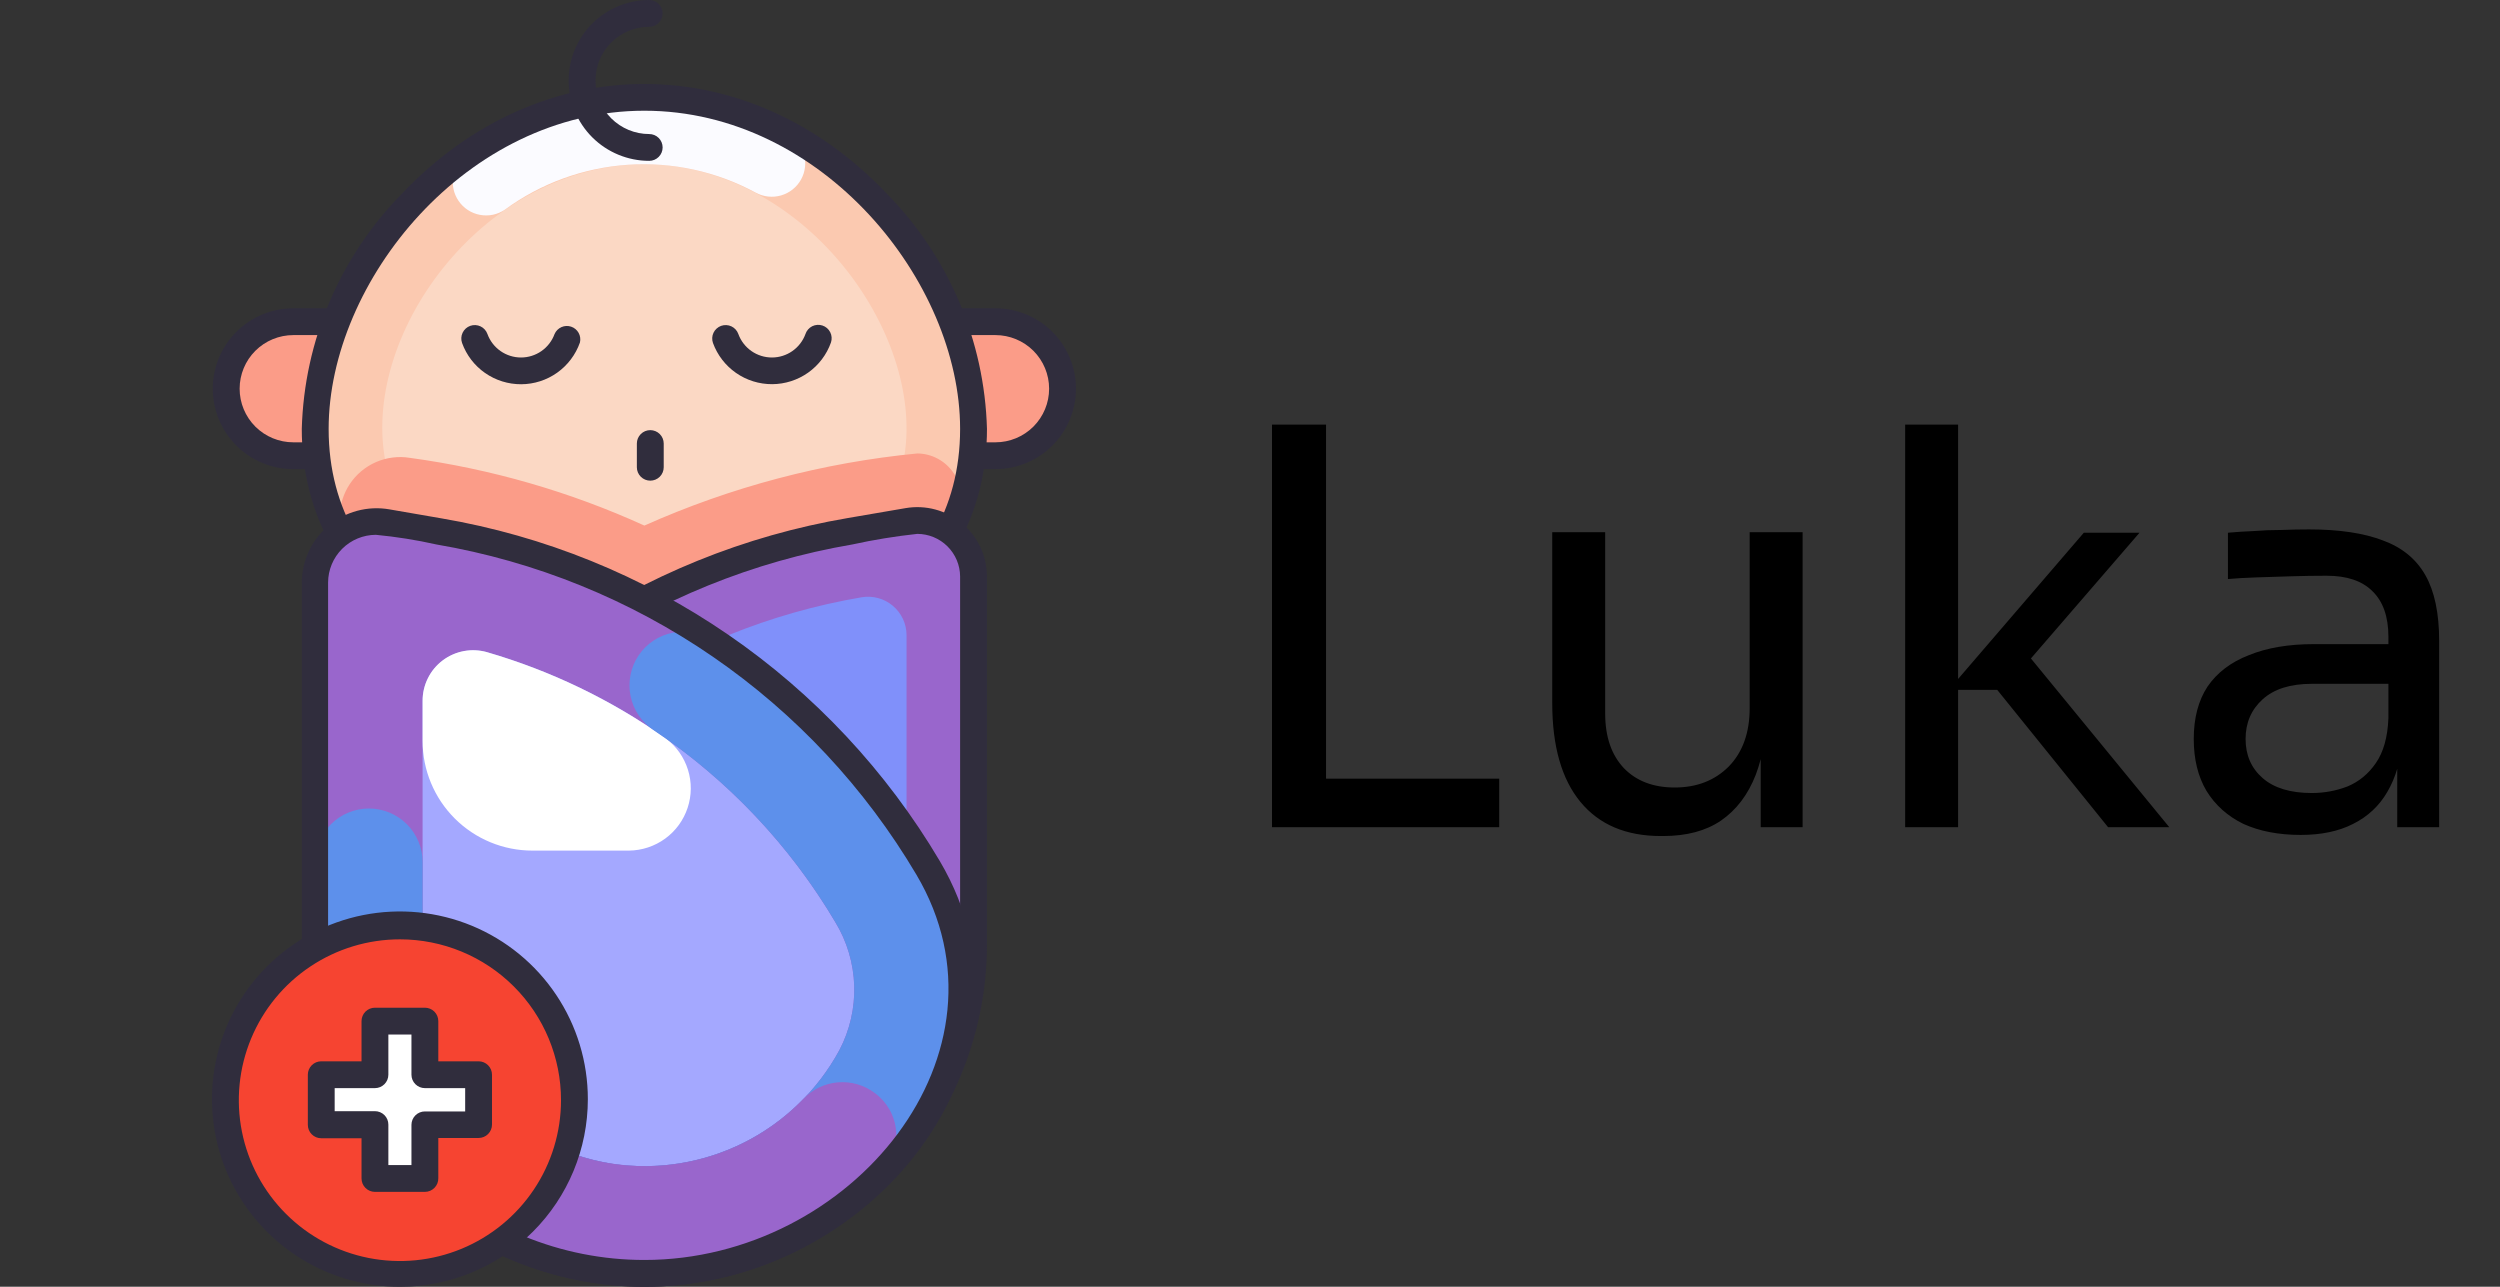 <svg width="136" height="70" viewBox="0 0 136 70" fill="none" xmlns="http://www.w3.org/2000/svg">
<rect x="0" y="0" width="136" height="70" fill="#333333" stroke="none"/>
<path d="M69.197 45V23.1H72.137V45H69.197ZM71.537 45V42.36H81.557V45H71.537ZM90.352 45.48C88.452 45.48 86.992 44.86 85.972 43.62C84.952 42.38 84.442 40.59 84.442 38.25V28.95H87.322V38.82C87.322 40.08 87.662 41.07 88.342 41.79C89.022 42.49 89.942 42.84 91.102 42.84C92.302 42.84 93.282 42.46 94.042 41.7C94.802 40.92 95.182 39.86 95.182 38.52V28.95H98.062V45H95.782V38.13H96.142C96.142 39.71 95.932 41.05 95.512 42.15C95.092 43.23 94.462 44.06 93.622 44.64C92.802 45.2 91.752 45.48 90.472 45.48H90.352ZM114.68 45L108.65 37.53H106.01L113.36 28.98H116.39L109.73 36.69L109.94 35.16L118.01 45H114.68ZM103.64 45V23.1H106.52V45H103.64ZM130.41 45V40.2H129.93V34.65C129.93 33.55 129.64 32.72 129.06 32.16C128.5 31.6 127.67 31.32 126.57 31.32C125.95 31.32 125.31 31.33 124.65 31.35C123.99 31.37 123.36 31.39 122.76 31.41C122.16 31.43 121.64 31.46 121.2 31.5V28.98C121.64 28.94 122.1 28.91 122.58 28.89C123.08 28.85 123.59 28.83 124.11 28.83C124.63 28.81 125.13 28.8 125.61 28.8C127.25 28.8 128.59 29 129.63 29.4C130.67 29.78 131.44 30.41 131.94 31.29C132.44 32.17 132.69 33.36 132.69 34.86V45H130.41ZM125.16 45.42C123.96 45.42 122.92 45.22 122.04 44.82C121.18 44.4 120.51 43.8 120.03 43.02C119.57 42.24 119.34 41.3 119.34 40.2C119.34 39.06 119.59 38.11 120.09 37.35C120.61 36.59 121.36 36.02 122.34 35.64C123.32 35.24 124.5 35.04 125.88 35.04H130.23V37.2H125.76C124.6 37.2 123.71 37.48 123.09 38.04C122.47 38.6 122.16 39.32 122.16 40.2C122.16 41.08 122.47 41.79 123.09 42.33C123.71 42.87 124.6 43.14 125.76 43.14C126.44 43.14 127.09 43.02 127.71 42.78C128.33 42.52 128.84 42.1 129.24 41.52C129.66 40.92 129.89 40.1 129.93 39.06L130.71 40.2C130.61 41.34 130.33 42.3 129.87 43.08C129.43 43.84 128.81 44.42 128.01 44.82C127.23 45.22 126.28 45.42 125.16 45.42Z" fill="black"/>
<path d="M54.151 24.792H15.957C14.988 24.792 14.06 24.408 13.375 23.724C12.69 23.04 12.305 22.113 12.305 21.146C12.305 20.179 12.69 19.252 13.375 18.568C14.06 17.884 14.988 17.5 15.957 17.5H54.151C55.119 17.5 56.048 17.884 56.733 18.568C57.418 19.252 57.803 20.179 57.803 21.146C57.803 22.113 57.418 23.04 56.733 23.724C56.048 24.408 55.119 24.792 54.151 24.792Z" fill="#FB9C88"/>
<path d="M54.151 25.521H15.957C14.795 25.521 13.68 25.06 12.858 24.239C12.037 23.419 11.575 22.306 11.575 21.146C11.575 19.985 12.037 18.873 12.858 18.052C13.68 17.232 14.795 16.771 15.957 16.771H54.151C55.313 16.771 56.428 17.232 57.249 18.052C58.071 18.873 58.533 19.985 58.533 21.146C58.533 22.306 58.071 23.419 57.249 24.239C56.428 25.06 55.313 25.521 54.151 25.521ZM15.957 18.229C15.182 18.229 14.439 18.537 13.891 19.083C13.343 19.63 13.036 20.372 13.036 21.146C13.036 21.919 13.343 22.661 13.891 23.208C14.439 23.755 15.182 24.062 15.957 24.062H54.151C54.926 24.062 55.669 23.755 56.217 23.208C56.764 22.661 57.072 21.919 57.072 21.146C57.072 20.372 56.764 19.63 56.217 19.083C55.669 18.537 54.926 18.229 54.151 18.229H15.957Z" fill="#302D3D"/>
<path d="M44.957 35C39.195 37.61 30.921 37.61 25.151 35C9.143 27.745 19.616 5.294 35.054 5.294C50.492 5.294 60.957 27.745 44.957 35Z" fill="#FBD8C4"/>
<path d="M35.054 5.294C24.326 5.294 15.76 16.319 17.323 25.47C18.601 33.425 26.86 36.94 35.054 36.94C43.248 36.94 51.595 33.381 52.807 25.331C54.253 16.253 45.797 5.294 35.054 5.294ZM49.2 24.792C48.272 30.909 41.349 33.294 35.054 33.294C28.883 33.294 21.909 30.96 20.93 24.894C19.754 17.952 26.444 8.94 35.054 8.94C43.664 8.94 50.281 18.047 49.2 24.792Z" fill="#FBC9B0"/>
<path d="M41.108 10.478C41.531 10.71 42.029 10.765 42.493 10.63C42.957 10.495 43.348 10.182 43.58 9.76C43.812 9.337 43.867 8.84 43.732 8.377C43.597 7.914 43.284 7.524 42.861 7.292C40.148 5.803 37.066 5.118 33.977 5.317C30.888 5.516 27.92 6.59 25.421 8.415C25.225 8.549 25.057 8.72 24.926 8.919C24.796 9.118 24.706 9.341 24.662 9.574C24.618 9.808 24.621 10.048 24.669 10.28C24.718 10.513 24.812 10.734 24.947 10.93C25.081 11.127 25.253 11.294 25.452 11.425C25.651 11.555 25.874 11.644 26.108 11.688C26.342 11.732 26.582 11.73 26.816 11.681C27.049 11.632 27.27 11.538 27.466 11.404C29.418 9.974 31.737 9.128 34.153 8.964C36.568 8.8 38.98 9.325 41.108 10.478Z" fill="#FBFBFF"/>
<path d="M49.901 24.668C44.772 25.165 39.758 26.49 35.054 28.591C31.006 26.748 26.711 25.508 22.303 24.908C21.678 24.805 21.037 24.885 20.456 25.137C19.875 25.39 19.38 25.804 19.029 26.331C18.679 26.858 18.489 27.475 18.481 28.107C18.474 28.74 18.65 29.361 18.988 29.896C22.23 35 28.956 36.954 35.054 36.954C41.97 36.954 49.543 34.424 52.106 27.964C52.252 27.601 52.308 27.209 52.268 26.82C52.228 26.432 52.093 26.059 51.876 25.734C51.658 25.409 51.365 25.142 51.02 24.956C50.676 24.77 50.292 24.671 49.901 24.668Z" fill="#FB9C88"/>
<path d="M35.054 37.669C23.91 37.669 16.417 31.908 16.417 23.333C16.549 18.534 18.495 13.962 21.865 10.537C29.416 2.567 40.706 2.589 48.243 10.537C51.612 13.962 53.559 18.534 53.691 23.333C53.691 31.908 46.198 37.669 35.054 37.669ZM35.054 6.023C25.378 6.023 17.878 15.312 17.878 23.333C17.878 32.229 26.502 36.21 35.054 36.21C43.606 36.21 52.23 32.229 52.23 23.333C52.23 15.312 44.73 6.023 35.054 6.023Z" fill="#302D3D"/>
<path d="M35.054 69.271C31.827 69.271 28.66 68.402 25.887 66.754C23.115 65.106 20.839 62.741 19.302 59.908C15.541 52.974 19.973 46.623 19.63 47.206C22.472 42.411 26.324 38.291 30.919 35.129C35.514 31.968 40.742 29.841 46.242 28.897L49.375 28.357C49.813 28.282 50.263 28.303 50.693 28.419C51.122 28.535 51.521 28.742 51.862 29.027C52.203 29.312 52.478 29.668 52.668 30.07C52.858 30.472 52.958 30.91 52.961 31.354V51.392C52.961 56.133 51.074 60.681 47.716 64.034C44.358 67.387 39.803 69.271 35.054 69.271Z" fill="#9966CC"/>
<path d="M36.843 65.516C33.991 65.874 31.098 65.364 28.541 64.052C25.984 62.741 23.884 60.689 22.515 58.166C21.77 56.755 21.403 55.176 21.448 53.582C21.492 51.988 21.948 50.433 22.77 49.066C25.341 44.721 28.829 40.989 32.99 38.126C37.152 35.264 41.889 33.341 46.87 32.492C47.17 32.441 47.478 32.456 47.771 32.536C48.065 32.615 48.337 32.758 48.57 32.954C48.803 33.15 48.99 33.394 49.119 33.669C49.248 33.944 49.316 34.244 49.316 34.548V51.042C49.352 54.555 48.106 57.962 45.811 60.625C43.516 63.289 40.328 65.027 36.843 65.516Z" fill="#8090FA"/>
<path d="M35.054 70C22.639 70 12.685 57.487 18.988 46.834C21.881 41.944 25.807 37.742 30.492 34.52C35.178 31.299 40.51 29.136 46.118 28.182L49.258 27.643C49.801 27.549 50.357 27.575 50.889 27.719C51.42 27.862 51.914 28.119 52.336 28.473C52.758 28.826 53.098 29.267 53.332 29.764C53.566 30.262 53.688 30.804 53.691 31.354V51.392C53.685 56.325 51.72 61.055 48.226 64.543C44.732 68.032 39.995 69.994 35.054 70ZM49.901 29.043C48.713 29.171 47.533 29.363 46.366 29.619C40.969 30.54 35.838 32.623 31.329 35.725C26.821 38.826 23.043 42.871 20.258 47.578C14.525 57.254 23.786 68.542 35.054 68.542C39.608 68.536 43.973 66.727 47.193 63.512C50.413 60.297 52.225 55.938 52.23 51.392V31.354C52.225 30.74 51.977 30.154 51.541 29.721C51.105 29.288 50.516 29.045 49.901 29.043Z" fill="#302D3D"/>
<path d="M35.054 69.271C38.281 69.271 41.448 68.402 44.22 66.754C46.993 65.106 49.269 62.741 50.806 59.908C54.567 52.974 50.134 46.623 50.478 47.206C47.636 42.411 43.783 38.291 39.189 35.129C34.594 31.968 29.365 29.841 23.866 28.897L21.047 28.438C20.569 28.355 20.078 28.377 19.61 28.503C19.141 28.63 18.706 28.857 18.334 29.169C17.963 29.48 17.664 29.87 17.459 30.309C17.254 30.748 17.148 31.227 17.147 31.712V51.399C17.149 56.139 19.037 60.685 22.395 64.037C25.753 67.388 30.306 69.271 35.054 69.271Z" fill="#9966CC"/>
<path d="M33.316 63.313C30.414 62.849 27.776 61.36 25.88 59.117C23.985 56.874 22.959 54.027 22.989 51.093V38.121C22.991 37.691 23.094 37.268 23.289 36.885C23.483 36.502 23.765 36.17 24.111 35.915C24.457 35.66 24.859 35.489 25.283 35.416C25.707 35.344 26.142 35.371 26.553 35.496C34.487 37.82 41.24 43.067 45.446 50.174C46.078 51.216 46.43 52.403 46.469 53.62C46.507 54.837 46.23 56.044 45.665 57.123C44.489 59.294 42.675 61.051 40.466 62.158C38.257 63.266 35.761 63.669 33.316 63.313Z" fill="#A4A8FF"/>
<path d="M36.23 40.177C33.265 38.077 29.97 36.488 26.48 35.474C26.071 35.359 25.641 35.34 25.224 35.419C24.806 35.498 24.413 35.673 24.075 35.929C23.736 36.186 23.462 36.517 23.274 36.898C23.086 37.278 22.988 37.697 22.989 38.121V40.308C22.989 41.89 23.619 43.407 24.739 44.526C25.86 45.645 27.379 46.273 28.963 46.273H34.214C34.923 46.266 35.612 46.038 36.185 45.621C36.758 45.204 37.185 44.618 37.407 43.945C37.63 43.273 37.636 42.548 37.424 41.873C37.213 41.197 36.795 40.604 36.23 40.177Z" fill="white"/>
<path d="M50.478 47.206C47.556 42.269 43.564 38.048 38.793 34.854C38.474 34.641 38.115 34.493 37.739 34.418C37.362 34.343 36.974 34.343 36.597 34.418C36.221 34.493 35.862 34.641 35.543 34.854C35.224 35.067 34.95 35.341 34.736 35.66C34.523 35.979 34.374 36.337 34.3 36.713C34.225 37.089 34.225 37.476 34.3 37.852C34.451 38.612 34.898 39.28 35.543 39.71C39.586 42.416 42.97 45.991 45.446 50.174C46.078 51.216 46.43 52.403 46.469 53.62C46.507 54.837 46.23 56.044 45.665 57.123C44.489 59.294 42.675 61.051 40.466 62.158C38.257 63.266 35.761 63.669 33.316 63.313C30.414 62.849 27.776 61.36 25.88 59.117C23.985 56.874 22.959 54.027 22.989 51.093V46.9C22.989 46.127 22.682 45.385 22.134 44.838C21.586 44.291 20.843 43.983 20.068 43.983C19.294 43.983 18.551 44.291 18.003 44.838C17.455 45.385 17.147 46.127 17.147 46.9V50.962C17.147 60.776 24.888 69.088 34.718 69.271C46.666 69.49 56.59 57.495 50.478 47.206Z" fill="#5D90EB"/>
<path d="M47.593 59.464C47.02 59.029 46.307 58.821 45.59 58.879C44.873 58.937 44.203 59.256 43.708 59.777C41.617 61.946 38.783 63.246 35.773 63.418C32.762 63.59 29.798 62.62 27.474 60.703C24.735 58.421 20.397 62.307 23.698 65.078C27.15 67.99 31.587 69.474 36.099 69.228C40.612 68.981 44.859 67.022 47.973 63.751C48.253 63.456 48.467 63.104 48.601 62.72C48.736 62.336 48.786 61.927 48.75 61.522C48.714 61.117 48.593 60.723 48.393 60.368C48.194 60.014 47.921 59.705 47.593 59.464Z" fill="#9966CC"/>
<path d="M35.054 70C30.113 69.994 25.376 68.032 21.882 64.543C18.388 61.055 16.423 56.325 16.417 51.392V31.704C16.418 31.113 16.548 30.529 16.799 29.993C17.049 29.457 17.414 28.982 17.867 28.601C18.321 28.221 18.852 27.944 19.424 27.789C19.996 27.635 20.595 27.607 21.178 27.708L24.005 28.197C29.609 29.151 34.937 31.313 39.62 34.531C44.303 37.75 48.227 41.948 51.12 46.834C57.423 57.487 47.469 70 35.054 70ZM20.448 29.094C19.759 29.096 19.099 29.37 18.612 29.856C18.125 30.343 17.85 31.002 17.848 31.69V51.377C17.849 53.632 18.295 55.865 19.16 57.948C20.025 60.031 21.293 61.923 22.891 63.517C24.488 65.111 26.385 66.375 28.472 67.237C30.559 68.099 32.795 68.543 35.054 68.542C46.322 68.542 55.582 57.254 49.85 47.578C47.065 42.871 43.287 38.826 38.779 35.725C34.27 32.623 29.139 30.54 23.742 29.619C22.656 29.375 21.556 29.2 20.448 29.094Z" fill="#302D3D"/>
<path d="M38.786 18.659C38.754 18.569 38.74 18.473 38.745 18.377C38.75 18.281 38.773 18.187 38.815 18.101C38.856 18.014 38.914 17.936 38.986 17.872C39.057 17.808 39.141 17.758 39.231 17.726C39.322 17.694 39.418 17.68 39.514 17.685C39.61 17.69 39.704 17.714 39.791 17.755C39.878 17.796 39.955 17.854 40.02 17.926C40.084 17.997 40.134 18.08 40.166 18.171C40.302 18.545 40.55 18.868 40.877 19.097C41.204 19.325 41.593 19.448 41.992 19.448C42.391 19.448 42.78 19.325 43.106 19.097C43.433 18.868 43.681 18.545 43.817 18.171C43.848 18.08 43.895 17.996 43.958 17.923C44.021 17.851 44.097 17.791 44.183 17.748C44.269 17.705 44.362 17.68 44.458 17.673C44.554 17.666 44.65 17.678 44.741 17.708C44.832 17.738 44.917 17.786 44.989 17.848C45.062 17.911 45.121 17.988 45.164 18.073C45.208 18.159 45.233 18.252 45.24 18.348C45.247 18.443 45.235 18.539 45.205 18.63C44.971 19.291 44.537 19.864 43.965 20.27C43.392 20.676 42.708 20.896 42.006 20.899C41.303 20.902 40.617 20.689 40.041 20.288C39.465 19.887 39.026 19.318 38.786 18.659Z" fill="#302D3D"/>
<path d="M25.137 18.659C25.072 18.477 25.082 18.276 25.166 18.101C25.249 17.926 25.399 17.791 25.582 17.726C25.765 17.661 25.966 17.672 26.142 17.755C26.317 17.838 26.452 17.988 26.517 18.171C26.653 18.545 26.901 18.868 27.228 19.097C27.555 19.325 27.944 19.448 28.343 19.448C28.741 19.448 29.131 19.325 29.457 19.097C29.784 18.868 30.032 18.545 30.168 18.171C30.241 18.004 30.374 17.87 30.541 17.796C30.707 17.721 30.896 17.712 31.069 17.77C31.242 17.827 31.387 17.948 31.476 18.107C31.565 18.266 31.591 18.453 31.549 18.63C31.316 19.292 30.884 19.866 30.312 20.273C29.74 20.68 29.055 20.9 28.353 20.903C27.65 20.906 26.964 20.692 26.388 20.291C25.812 19.889 25.375 19.319 25.137 18.659Z" fill="#302D3D"/>
<path d="M35.375 26.148C35.182 26.148 34.996 26.071 34.859 25.934C34.722 25.798 34.645 25.612 34.645 25.419V24.128C34.645 23.935 34.722 23.749 34.859 23.613C34.996 23.476 35.182 23.399 35.375 23.399C35.569 23.399 35.755 23.476 35.892 23.613C36.029 23.749 36.106 23.935 36.106 24.128V25.419C36.106 25.612 36.029 25.798 35.892 25.934C35.755 26.071 35.569 26.148 35.375 26.148Z" fill="#302D3D"/>
<path d="M35.317 8.75C34.155 8.75 33.04 8.289 32.218 7.469C31.397 6.648 30.935 5.535 30.935 4.375C30.935 3.215 31.397 2.102 32.218 1.281C33.04 0.461 34.155 0 35.317 0C35.511 0 35.696 0.077 35.833 0.214C35.97 0.35 36.047 0.536 36.047 0.729C36.047 0.923 35.97 1.108 35.833 1.245C35.696 1.382 35.511 1.458 35.317 1.458C34.542 1.458 33.799 1.766 33.251 2.313C32.703 2.86 32.396 3.601 32.396 4.375C32.396 5.149 32.703 5.89 33.251 6.437C33.799 6.984 34.542 7.292 35.317 7.292C35.511 7.292 35.696 7.368 35.833 7.505C35.97 7.642 36.047 7.827 36.047 8.021C36.047 8.214 35.97 8.4 35.833 8.536C35.696 8.673 35.511 8.75 35.317 8.75Z" fill="#302D3D"/>
<path d="M21.755 69.271C26.983 69.271 31.22 65.04 31.22 59.821C31.22 54.602 26.983 50.371 21.755 50.371C16.528 50.371 12.291 54.602 12.291 59.821C12.291 65.04 16.528 69.271 21.755 69.271Z" fill="#F64431"/>
<path d="M21.755 70C19.733 70 17.756 69.401 16.075 68.28C14.394 67.158 13.083 65.564 12.309 63.698C11.536 61.833 11.333 59.78 11.728 57.8C12.122 55.82 13.096 54.001 14.526 52.573C15.956 51.146 17.777 50.173 19.761 49.779C21.744 49.386 23.8 49.588 25.668 50.36C27.536 51.133 29.133 52.441 30.256 54.12C31.38 55.799 31.979 57.773 31.979 59.792C31.979 62.499 30.902 65.096 28.985 67.01C27.067 68.924 24.467 70 21.755 70ZM21.755 51.1C20.022 51.1 18.328 51.613 16.887 52.575C15.445 53.536 14.322 54.903 13.659 56.502C12.996 58.1 12.822 59.86 13.16 61.557C13.498 63.254 14.333 64.814 15.559 66.037C16.784 67.261 18.346 68.094 20.046 68.432C21.746 68.769 23.508 68.596 25.109 67.934C26.71 67.272 28.079 66.15 29.042 64.711C30.005 63.272 30.519 61.581 30.519 59.85C30.519 57.529 29.596 55.304 27.952 53.663C26.309 52.022 24.08 51.1 21.755 51.1Z" fill="#302D3D"/>
<path d="M26.049 58.465H23.114V55.533H20.397V58.465H17.461V61.177H20.397V64.108H23.114V61.177H26.049V58.465Z" fill="white"/>
<path d="M23.114 64.838H20.397C20.203 64.838 20.018 64.761 19.881 64.624C19.744 64.487 19.667 64.302 19.667 64.108V61.921H17.476C17.282 61.921 17.096 61.844 16.959 61.707C16.823 61.571 16.746 61.385 16.746 61.192V58.465C16.746 58.271 16.823 58.086 16.959 57.949C17.096 57.812 17.282 57.735 17.476 57.735H19.667V55.548C19.667 55.355 19.744 55.169 19.881 55.032C20.018 54.896 20.203 54.819 20.397 54.819H23.114C23.307 54.819 23.493 54.896 23.63 55.032C23.767 55.169 23.844 55.355 23.844 55.548V57.735H26.035C26.229 57.735 26.414 57.812 26.551 57.949C26.688 58.086 26.765 58.271 26.765 58.465V61.177C26.765 61.37 26.688 61.556 26.551 61.693C26.414 61.829 26.229 61.906 26.035 61.906H23.844V64.094C23.846 64.191 23.828 64.287 23.793 64.377C23.757 64.467 23.703 64.549 23.635 64.619C23.567 64.688 23.486 64.743 23.397 64.781C23.307 64.818 23.211 64.838 23.114 64.838ZM21.127 63.379H22.383V61.192C22.383 60.998 22.46 60.813 22.597 60.676C22.734 60.539 22.92 60.462 23.114 60.462H25.305V59.194H23.114C22.92 59.194 22.734 59.117 22.597 58.98C22.46 58.843 22.383 58.658 22.383 58.465V56.277H21.127V58.465C21.127 58.658 21.05 58.843 20.913 58.98C20.776 59.117 20.591 59.194 20.397 59.194H18.206V60.448H20.397C20.591 60.448 20.776 60.525 20.913 60.661C21.05 60.798 21.127 60.984 21.127 61.177V63.379Z" fill="#302D3D"/>
</svg>
